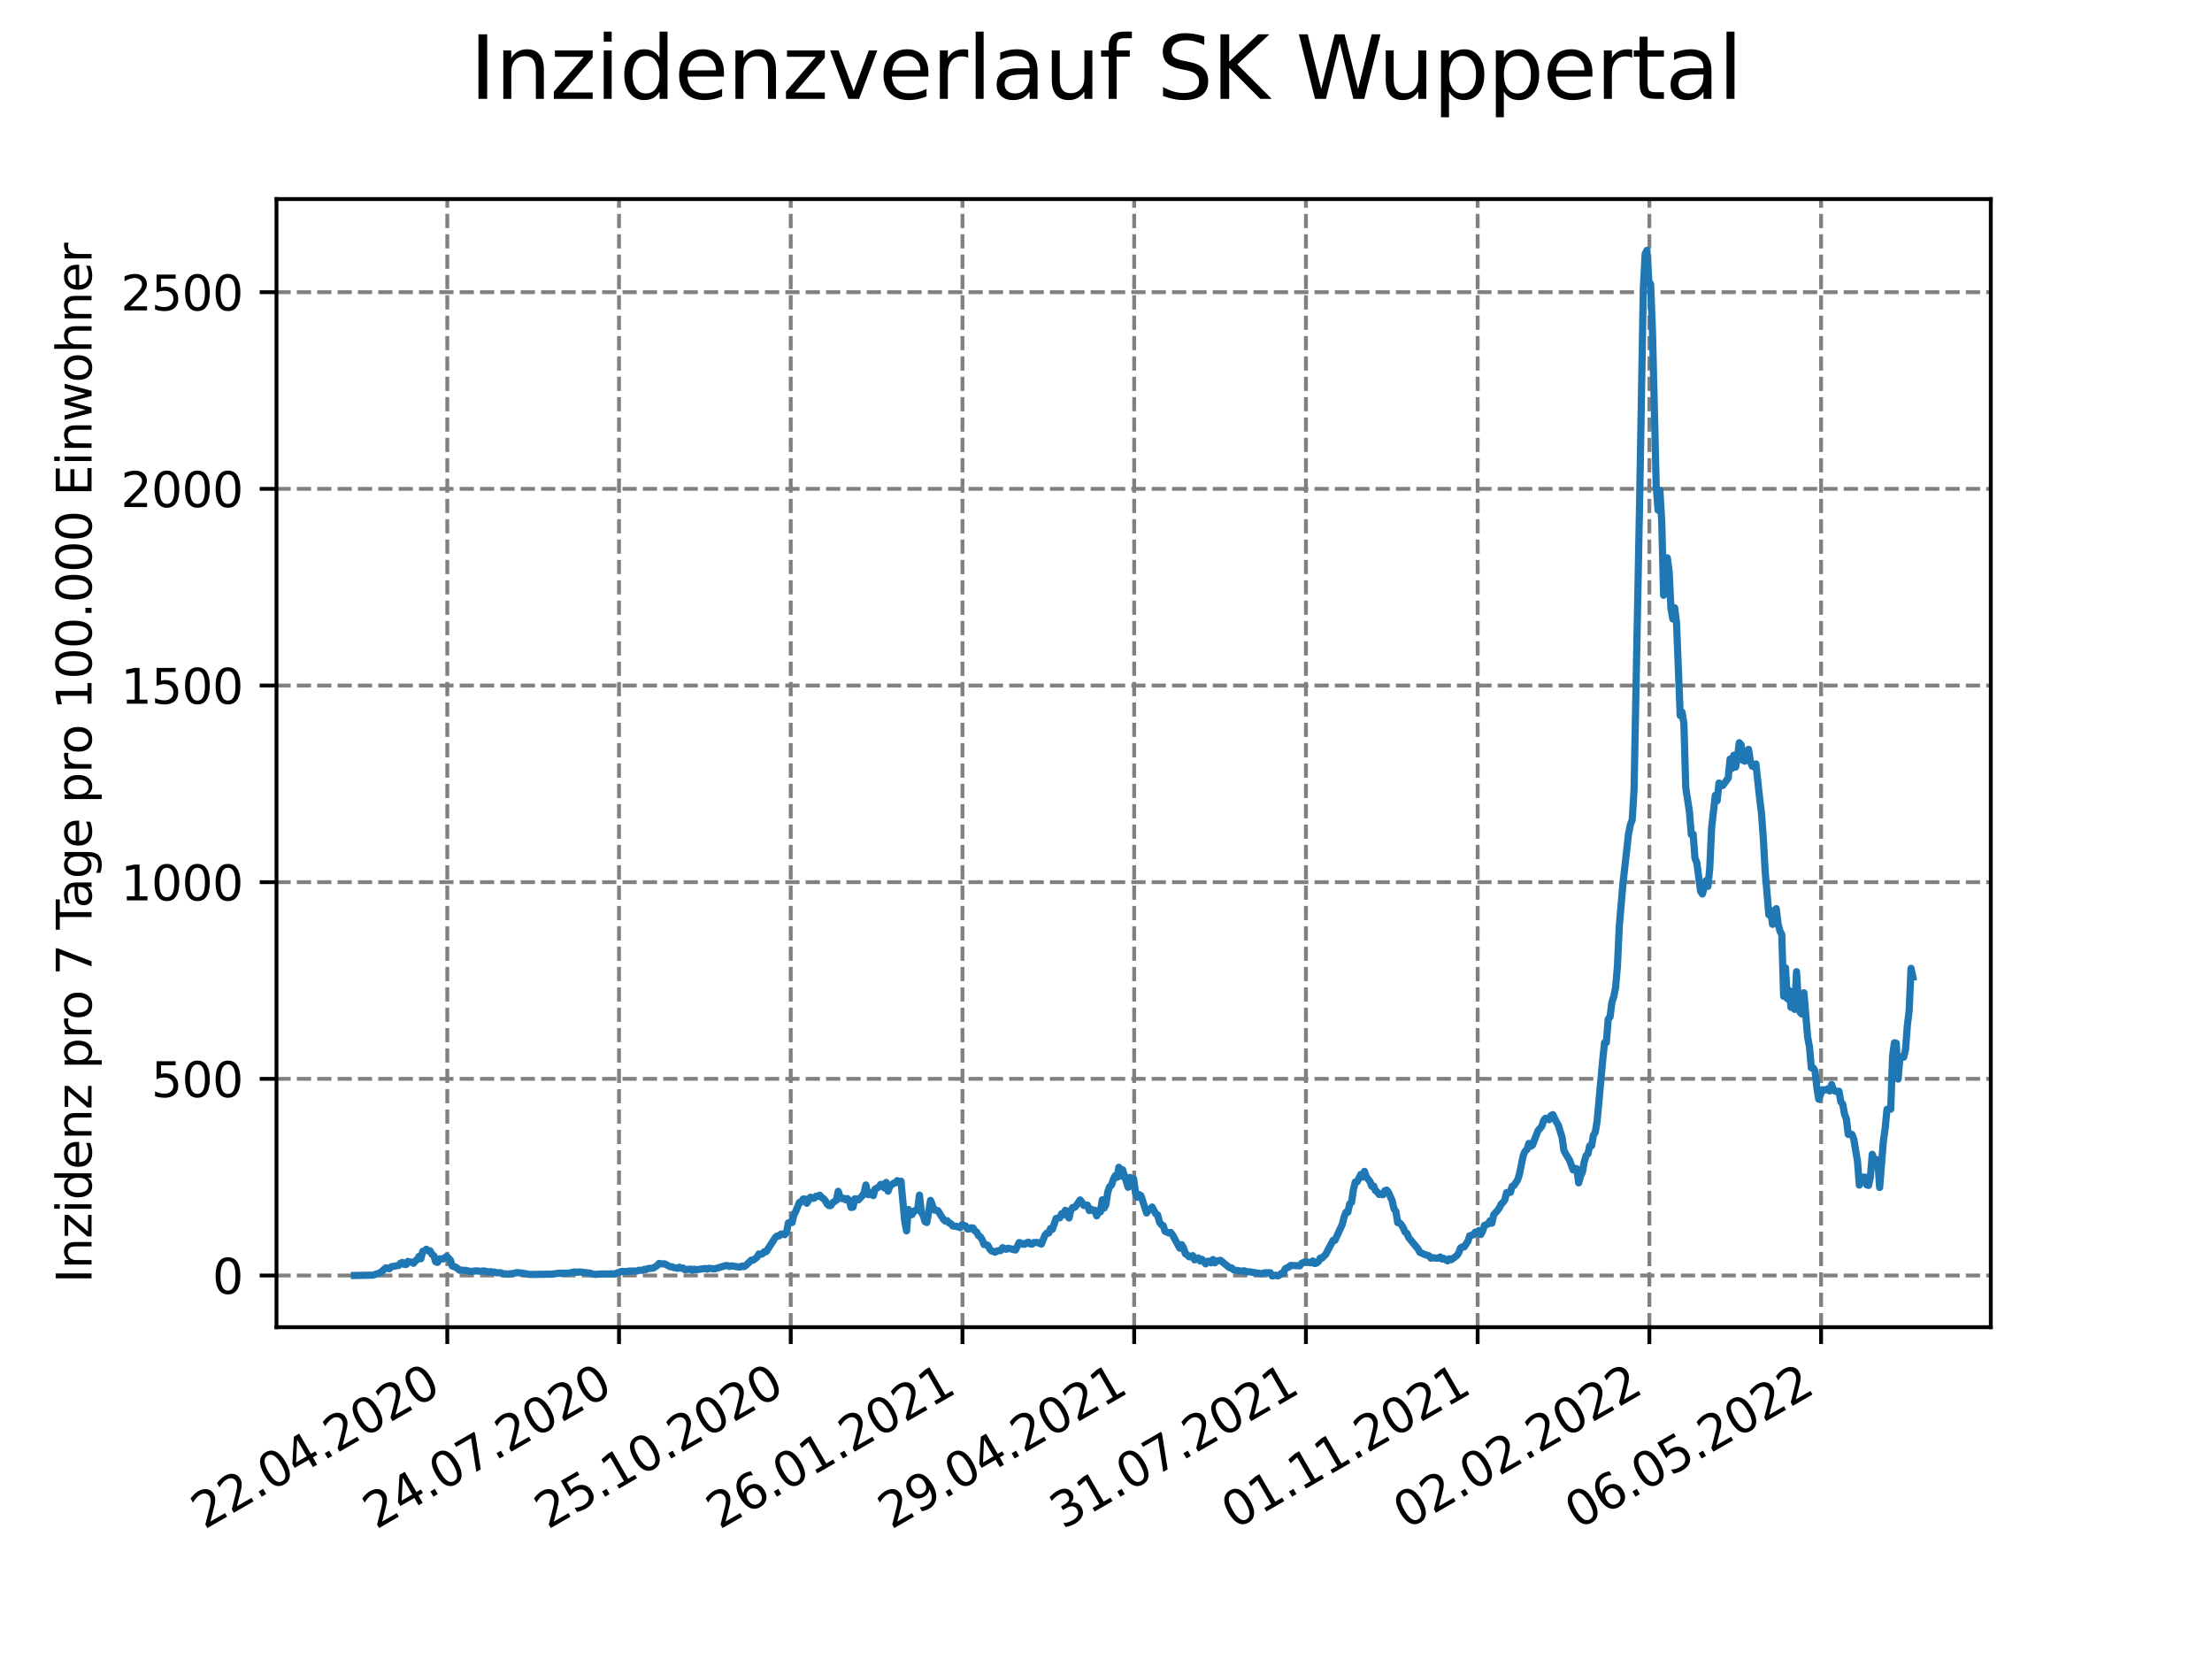 <?xml version="1.0" encoding="utf-8" standalone="no"?>
<!DOCTYPE svg PUBLIC "-//W3C//DTD SVG 1.1//EN"
  "http://www.w3.org/Graphics/SVG/1.1/DTD/svg11.dtd">
<svg xmlns:xlink="http://www.w3.org/1999/xlink" width="460.8pt" height="345.6pt" viewBox="0 0 460.8 345.6" xmlns="http://www.w3.org/2000/svg" version="1.1">
 <defs>
  <style type="text/css">*{stroke-linejoin: round; stroke-linecap: butt}</style>
 </defs>
 <g id="figure_1">
  <g id="patch_1">
   <path d="M 0 345.6 
L 460.8 345.6 
L 460.8 0 
L 0 0 
z
" style="fill: #ffffff"/>
  </g>
  <g id="axes_1">
   <g id="patch_2">
    <path d="M 57.6 276.48 
L 414.72 276.48 
L 414.72 41.472 
L 57.6 41.472 
z
" style="fill: #ffffff"/>
   </g>
   <g id="matplotlib.axis_1">
    <g id="xtick_1">
     <g id="line2d_1">
      <path d="M 93.178 276.48 
L 93.178 41.472 
" clip-path="url(#p0be3476ca7)" style="fill: none; stroke-dasharray: 2.96,1.28; stroke-dashoffset: 0; stroke: #808080; stroke-width: 0.8"/>
     </g>
     <g id="line2d_2">
      <defs>
       <path id="mdc6c392b5e" d="M 0 0 
L 0 3.5 
" style="stroke: #000000; stroke-width: 0.8"/>
      </defs>
      <g>
       <use xlink:href="#mdc6c392b5e" x="93.178" y="276.48" style="stroke: #000000; stroke-width: 0.8"/>
      </g>
     </g>
     <g id="text_1">
      <!-- 22.04.2020 -->
      <g transform="translate(42.553 318.689)rotate(-30)scale(0.1 -0.1)">
       <defs>
        <path id="DejaVuSans-32" d="M 1228 531 
L 3431 531 
L 3431 0 
L 469 0 
L 469 531 
Q 828 903 1448 1529 
Q 2069 2156 2228 2338 
Q 2531 2678 2651 2914 
Q 2772 3150 2772 3378 
Q 2772 3750 2511 3984 
Q 2250 4219 1831 4219 
Q 1534 4219 1204 4116 
Q 875 4013 500 3803 
L 500 4441 
Q 881 4594 1212 4672 
Q 1544 4750 1819 4750 
Q 2544 4750 2975 4387 
Q 3406 4025 3406 3419 
Q 3406 3131 3298 2873 
Q 3191 2616 2906 2266 
Q 2828 2175 2409 1742 
Q 1991 1309 1228 531 
z
" transform="scale(0.016)"/>
        <path id="DejaVuSans-2e" d="M 684 794 
L 1344 794 
L 1344 0 
L 684 0 
L 684 794 
z
" transform="scale(0.016)"/>
        <path id="DejaVuSans-30" d="M 2034 4250 
Q 1547 4250 1301 3770 
Q 1056 3291 1056 2328 
Q 1056 1369 1301 889 
Q 1547 409 2034 409 
Q 2525 409 2770 889 
Q 3016 1369 3016 2328 
Q 3016 3291 2770 3770 
Q 2525 4250 2034 4250 
z
M 2034 4750 
Q 2819 4750 3233 4129 
Q 3647 3509 3647 2328 
Q 3647 1150 3233 529 
Q 2819 -91 2034 -91 
Q 1250 -91 836 529 
Q 422 1150 422 2328 
Q 422 3509 836 4129 
Q 1250 4750 2034 4750 
z
" transform="scale(0.016)"/>
        <path id="DejaVuSans-34" d="M 2419 4116 
L 825 1625 
L 2419 1625 
L 2419 4116 
z
M 2253 4666 
L 3047 4666 
L 3047 1625 
L 3713 1625 
L 3713 1100 
L 3047 1100 
L 3047 0 
L 2419 0 
L 2419 1100 
L 313 1100 
L 313 1709 
L 2253 4666 
z
" transform="scale(0.016)"/>
       </defs>
       <use xlink:href="#DejaVuSans-32"/>
       <use xlink:href="#DejaVuSans-32" x="63.623"/>
       <use xlink:href="#DejaVuSans-2e" x="127.246"/>
       <use xlink:href="#DejaVuSans-30" x="159.033"/>
       <use xlink:href="#DejaVuSans-34" x="222.656"/>
       <use xlink:href="#DejaVuSans-2e" x="286.279"/>
       <use xlink:href="#DejaVuSans-32" x="318.066"/>
       <use xlink:href="#DejaVuSans-30" x="381.689"/>
       <use xlink:href="#DejaVuSans-32" x="445.312"/>
       <use xlink:href="#DejaVuSans-30" x="508.936"/>
      </g>
     </g>
    </g>
    <g id="xtick_2">
     <g id="line2d_3">
      <path d="M 128.952 276.48 
L 128.952 41.472 
" clip-path="url(#p0be3476ca7)" style="fill: none; stroke-dasharray: 2.96,1.28; stroke-dashoffset: 0; stroke: #808080; stroke-width: 0.8"/>
     </g>
     <g id="line2d_4">
      <g>
       <use xlink:href="#mdc6c392b5e" x="128.952" y="276.48" style="stroke: #000000; stroke-width: 0.8"/>
      </g>
     </g>
     <g id="text_2">
      <!-- 24.07.2020 -->
      <g transform="translate(78.326 318.689)rotate(-30)scale(0.1 -0.1)">
       <defs>
        <path id="DejaVuSans-37" d="M 525 4666 
L 3525 4666 
L 3525 4397 
L 1831 0 
L 1172 0 
L 2766 4134 
L 525 4134 
L 525 4666 
z
" transform="scale(0.016)"/>
       </defs>
       <use xlink:href="#DejaVuSans-32"/>
       <use xlink:href="#DejaVuSans-34" x="63.623"/>
       <use xlink:href="#DejaVuSans-2e" x="127.246"/>
       <use xlink:href="#DejaVuSans-30" x="159.033"/>
       <use xlink:href="#DejaVuSans-37" x="222.656"/>
       <use xlink:href="#DejaVuSans-2e" x="286.279"/>
       <use xlink:href="#DejaVuSans-32" x="318.066"/>
       <use xlink:href="#DejaVuSans-30" x="381.689"/>
       <use xlink:href="#DejaVuSans-32" x="445.312"/>
       <use xlink:href="#DejaVuSans-30" x="508.936"/>
      </g>
     </g>
    </g>
    <g id="xtick_3">
     <g id="line2d_5">
      <path d="M 164.725 276.48 
L 164.725 41.472 
" clip-path="url(#p0be3476ca7)" style="fill: none; stroke-dasharray: 2.96,1.28; stroke-dashoffset: 0; stroke: #808080; stroke-width: 0.8"/>
     </g>
     <g id="line2d_6">
      <g>
       <use xlink:href="#mdc6c392b5e" x="164.725" y="276.48" style="stroke: #000000; stroke-width: 0.8"/>
      </g>
     </g>
     <g id="text_3">
      <!-- 25.10.2020 -->
      <g transform="translate(114.1 318.689)rotate(-30)scale(0.1 -0.1)">
       <defs>
        <path id="DejaVuSans-35" d="M 691 4666 
L 3169 4666 
L 3169 4134 
L 1269 4134 
L 1269 2991 
Q 1406 3038 1543 3061 
Q 1681 3084 1819 3084 
Q 2600 3084 3056 2656 
Q 3513 2228 3513 1497 
Q 3513 744 3044 326 
Q 2575 -91 1722 -91 
Q 1428 -91 1123 -41 
Q 819 9 494 109 
L 494 744 
Q 775 591 1075 516 
Q 1375 441 1709 441 
Q 2250 441 2565 725 
Q 2881 1009 2881 1497 
Q 2881 1984 2565 2268 
Q 2250 2553 1709 2553 
Q 1456 2553 1204 2497 
Q 953 2441 691 2322 
L 691 4666 
z
" transform="scale(0.016)"/>
        <path id="DejaVuSans-31" d="M 794 531 
L 1825 531 
L 1825 4091 
L 703 3866 
L 703 4441 
L 1819 4666 
L 2450 4666 
L 2450 531 
L 3481 531 
L 3481 0 
L 794 0 
L 794 531 
z
" transform="scale(0.016)"/>
       </defs>
       <use xlink:href="#DejaVuSans-32"/>
       <use xlink:href="#DejaVuSans-35" x="63.623"/>
       <use xlink:href="#DejaVuSans-2e" x="127.246"/>
       <use xlink:href="#DejaVuSans-31" x="159.033"/>
       <use xlink:href="#DejaVuSans-30" x="222.656"/>
       <use xlink:href="#DejaVuSans-2e" x="286.279"/>
       <use xlink:href="#DejaVuSans-32" x="318.066"/>
       <use xlink:href="#DejaVuSans-30" x="381.689"/>
       <use xlink:href="#DejaVuSans-32" x="445.312"/>
       <use xlink:href="#DejaVuSans-30" x="508.936"/>
      </g>
     </g>
    </g>
    <g id="xtick_4">
     <g id="line2d_7">
      <path d="M 200.499 276.48 
L 200.499 41.472 
" clip-path="url(#p0be3476ca7)" style="fill: none; stroke-dasharray: 2.96,1.28; stroke-dashoffset: 0; stroke: #808080; stroke-width: 0.8"/>
     </g>
     <g id="line2d_8">
      <g>
       <use xlink:href="#mdc6c392b5e" x="200.499" y="276.48" style="stroke: #000000; stroke-width: 0.8"/>
      </g>
     </g>
     <g id="text_4">
      <!-- 26.01.2021 -->
      <g transform="translate(149.873 318.689)rotate(-30)scale(0.1 -0.1)">
       <defs>
        <path id="DejaVuSans-36" d="M 2113 2584 
Q 1688 2584 1439 2293 
Q 1191 2003 1191 1497 
Q 1191 994 1439 701 
Q 1688 409 2113 409 
Q 2538 409 2786 701 
Q 3034 994 3034 1497 
Q 3034 2003 2786 2293 
Q 2538 2584 2113 2584 
z
M 3366 4563 
L 3366 3988 
Q 3128 4100 2886 4159 
Q 2644 4219 2406 4219 
Q 1781 4219 1451 3797 
Q 1122 3375 1075 2522 
Q 1259 2794 1537 2939 
Q 1816 3084 2150 3084 
Q 2853 3084 3261 2657 
Q 3669 2231 3669 1497 
Q 3669 778 3244 343 
Q 2819 -91 2113 -91 
Q 1303 -91 875 529 
Q 447 1150 447 2328 
Q 447 3434 972 4092 
Q 1497 4750 2381 4750 
Q 2619 4750 2861 4703 
Q 3103 4656 3366 4563 
z
" transform="scale(0.016)"/>
       </defs>
       <use xlink:href="#DejaVuSans-32"/>
       <use xlink:href="#DejaVuSans-36" x="63.623"/>
       <use xlink:href="#DejaVuSans-2e" x="127.246"/>
       <use xlink:href="#DejaVuSans-30" x="159.033"/>
       <use xlink:href="#DejaVuSans-31" x="222.656"/>
       <use xlink:href="#DejaVuSans-2e" x="286.279"/>
       <use xlink:href="#DejaVuSans-32" x="318.066"/>
       <use xlink:href="#DejaVuSans-30" x="381.689"/>
       <use xlink:href="#DejaVuSans-32" x="445.312"/>
       <use xlink:href="#DejaVuSans-31" x="508.936"/>
      </g>
     </g>
    </g>
    <g id="xtick_5">
     <g id="line2d_9">
      <path d="M 236.272 276.48 
L 236.272 41.472 
" clip-path="url(#p0be3476ca7)" style="fill: none; stroke-dasharray: 2.96,1.28; stroke-dashoffset: 0; stroke: #808080; stroke-width: 0.8"/>
     </g>
     <g id="line2d_10">
      <g>
       <use xlink:href="#mdc6c392b5e" x="236.272" y="276.48" style="stroke: #000000; stroke-width: 0.8"/>
      </g>
     </g>
     <g id="text_5">
      <!-- 29.04.2021 -->
      <g transform="translate(185.647 318.689)rotate(-30)scale(0.1 -0.1)">
       <defs>
        <path id="DejaVuSans-39" d="M 703 97 
L 703 672 
Q 941 559 1184 500 
Q 1428 441 1663 441 
Q 2288 441 2617 861 
Q 2947 1281 2994 2138 
Q 2813 1869 2534 1725 
Q 2256 1581 1919 1581 
Q 1219 1581 811 2004 
Q 403 2428 403 3163 
Q 403 3881 828 4315 
Q 1253 4750 1959 4750 
Q 2769 4750 3195 4129 
Q 3622 3509 3622 2328 
Q 3622 1225 3098 567 
Q 2575 -91 1691 -91 
Q 1453 -91 1209 -44 
Q 966 3 703 97 
z
M 1959 2075 
Q 2384 2075 2632 2365 
Q 2881 2656 2881 3163 
Q 2881 3666 2632 3958 
Q 2384 4250 1959 4250 
Q 1534 4250 1286 3958 
Q 1038 3666 1038 3163 
Q 1038 2656 1286 2365 
Q 1534 2075 1959 2075 
z
" transform="scale(0.016)"/>
       </defs>
       <use xlink:href="#DejaVuSans-32"/>
       <use xlink:href="#DejaVuSans-39" x="63.623"/>
       <use xlink:href="#DejaVuSans-2e" x="127.246"/>
       <use xlink:href="#DejaVuSans-30" x="159.033"/>
       <use xlink:href="#DejaVuSans-34" x="222.656"/>
       <use xlink:href="#DejaVuSans-2e" x="286.279"/>
       <use xlink:href="#DejaVuSans-32" x="318.066"/>
       <use xlink:href="#DejaVuSans-30" x="381.689"/>
       <use xlink:href="#DejaVuSans-32" x="445.312"/>
       <use xlink:href="#DejaVuSans-31" x="508.936"/>
      </g>
     </g>
    </g>
    <g id="xtick_6">
     <g id="line2d_11">
      <path d="M 272.046 276.48 
L 272.046 41.472 
" clip-path="url(#p0be3476ca7)" style="fill: none; stroke-dasharray: 2.96,1.28; stroke-dashoffset: 0; stroke: #808080; stroke-width: 0.8"/>
     </g>
     <g id="line2d_12">
      <g>
       <use xlink:href="#mdc6c392b5e" x="272.046" y="276.48" style="stroke: #000000; stroke-width: 0.8"/>
      </g>
     </g>
     <g id="text_6">
      <!-- 31.07.2021 -->
      <g transform="translate(221.421 318.689)rotate(-30)scale(0.1 -0.1)">
       <defs>
        <path id="DejaVuSans-33" d="M 2597 2516 
Q 3050 2419 3304 2112 
Q 3559 1806 3559 1356 
Q 3559 666 3084 287 
Q 2609 -91 1734 -91 
Q 1441 -91 1130 -33 
Q 819 25 488 141 
L 488 750 
Q 750 597 1062 519 
Q 1375 441 1716 441 
Q 2309 441 2620 675 
Q 2931 909 2931 1356 
Q 2931 1769 2642 2001 
Q 2353 2234 1838 2234 
L 1294 2234 
L 1294 2753 
L 1863 2753 
Q 2328 2753 2575 2939 
Q 2822 3125 2822 3475 
Q 2822 3834 2567 4026 
Q 2313 4219 1838 4219 
Q 1578 4219 1281 4162 
Q 984 4106 628 3988 
L 628 4550 
Q 988 4650 1302 4700 
Q 1616 4750 1894 4750 
Q 2613 4750 3031 4423 
Q 3450 4097 3450 3541 
Q 3450 3153 3228 2886 
Q 3006 2619 2597 2516 
z
" transform="scale(0.016)"/>
       </defs>
       <use xlink:href="#DejaVuSans-33"/>
       <use xlink:href="#DejaVuSans-31" x="63.623"/>
       <use xlink:href="#DejaVuSans-2e" x="127.246"/>
       <use xlink:href="#DejaVuSans-30" x="159.033"/>
       <use xlink:href="#DejaVuSans-37" x="222.656"/>
       <use xlink:href="#DejaVuSans-2e" x="286.279"/>
       <use xlink:href="#DejaVuSans-32" x="318.066"/>
       <use xlink:href="#DejaVuSans-30" x="381.689"/>
       <use xlink:href="#DejaVuSans-32" x="445.312"/>
       <use xlink:href="#DejaVuSans-31" x="508.936"/>
      </g>
     </g>
    </g>
    <g id="xtick_7">
     <g id="line2d_13">
      <path d="M 307.819 276.48 
L 307.819 41.472 
" clip-path="url(#p0be3476ca7)" style="fill: none; stroke-dasharray: 2.96,1.28; stroke-dashoffset: 0; stroke: #808080; stroke-width: 0.8"/>
     </g>
     <g id="line2d_14">
      <g>
       <use xlink:href="#mdc6c392b5e" x="307.819" y="276.48" style="stroke: #000000; stroke-width: 0.8"/>
      </g>
     </g>
     <g id="text_7">
      <!-- 01.11.2021 -->
      <g transform="translate(257.194 318.689)rotate(-30)scale(0.1 -0.1)">
       <use xlink:href="#DejaVuSans-30"/>
       <use xlink:href="#DejaVuSans-31" x="63.623"/>
       <use xlink:href="#DejaVuSans-2e" x="127.246"/>
       <use xlink:href="#DejaVuSans-31" x="159.033"/>
       <use xlink:href="#DejaVuSans-31" x="222.656"/>
       <use xlink:href="#DejaVuSans-2e" x="286.279"/>
       <use xlink:href="#DejaVuSans-32" x="318.066"/>
       <use xlink:href="#DejaVuSans-30" x="381.689"/>
       <use xlink:href="#DejaVuSans-32" x="445.312"/>
       <use xlink:href="#DejaVuSans-31" x="508.936"/>
      </g>
     </g>
    </g>
    <g id="xtick_8">
     <g id="line2d_15">
      <path d="M 343.593 276.48 
L 343.593 41.472 
" clip-path="url(#p0be3476ca7)" style="fill: none; stroke-dasharray: 2.96,1.28; stroke-dashoffset: 0; stroke: #808080; stroke-width: 0.8"/>
     </g>
     <g id="line2d_16">
      <g>
       <use xlink:href="#mdc6c392b5e" x="343.593" y="276.48" style="stroke: #000000; stroke-width: 0.8"/>
      </g>
     </g>
     <g id="text_8">
      <!-- 02.02.2022 -->
      <g transform="translate(292.968 318.689)rotate(-30)scale(0.1 -0.1)">
       <use xlink:href="#DejaVuSans-30"/>
       <use xlink:href="#DejaVuSans-32" x="63.623"/>
       <use xlink:href="#DejaVuSans-2e" x="127.246"/>
       <use xlink:href="#DejaVuSans-30" x="159.033"/>
       <use xlink:href="#DejaVuSans-32" x="222.656"/>
       <use xlink:href="#DejaVuSans-2e" x="286.279"/>
       <use xlink:href="#DejaVuSans-32" x="318.066"/>
       <use xlink:href="#DejaVuSans-30" x="381.689"/>
       <use xlink:href="#DejaVuSans-32" x="445.312"/>
       <use xlink:href="#DejaVuSans-32" x="508.936"/>
      </g>
     </g>
    </g>
    <g id="xtick_9">
     <g id="line2d_17">
      <path d="M 379.366 276.48 
L 379.366 41.472 
" clip-path="url(#p0be3476ca7)" style="fill: none; stroke-dasharray: 2.96,1.28; stroke-dashoffset: 0; stroke: #808080; stroke-width: 0.8"/>
     </g>
     <g id="line2d_18">
      <g>
       <use xlink:href="#mdc6c392b5e" x="379.366" y="276.48" style="stroke: #000000; stroke-width: 0.8"/>
      </g>
     </g>
     <g id="text_9">
      <!-- 06.05.2022 -->
      <g transform="translate(328.741 318.689)rotate(-30)scale(0.1 -0.1)">
       <use xlink:href="#DejaVuSans-30"/>
       <use xlink:href="#DejaVuSans-36" x="63.623"/>
       <use xlink:href="#DejaVuSans-2e" x="127.246"/>
       <use xlink:href="#DejaVuSans-30" x="159.033"/>
       <use xlink:href="#DejaVuSans-35" x="222.656"/>
       <use xlink:href="#DejaVuSans-2e" x="286.279"/>
       <use xlink:href="#DejaVuSans-32" x="318.066"/>
       <use xlink:href="#DejaVuSans-30" x="381.689"/>
       <use xlink:href="#DejaVuSans-32" x="445.312"/>
       <use xlink:href="#DejaVuSans-32" x="508.936"/>
      </g>
     </g>
    </g>
   </g>
   <g id="matplotlib.axis_2">
    <g id="ytick_1">
     <g id="line2d_19">
      <path d="M 57.6 265.706 
L 414.72 265.706 
" clip-path="url(#p0be3476ca7)" style="fill: none; stroke-dasharray: 2.96,1.28; stroke-dashoffset: 0; stroke: #808080; stroke-width: 0.8"/>
     </g>
     <g id="line2d_20">
      <defs>
       <path id="md2c6647310" d="M 0 0 
L -3.5 0 
" style="stroke: #000000; stroke-width: 0.8"/>
      </defs>
      <g>
       <use xlink:href="#md2c6647310" x="57.6" y="265.706" style="stroke: #000000; stroke-width: 0.8"/>
      </g>
     </g>
     <g id="text_10">
      <!-- 0 -->
      <g transform="translate(44.237 269.505)scale(0.1 -0.1)">
       <use xlink:href="#DejaVuSans-30"/>
      </g>
     </g>
    </g>
    <g id="ytick_2">
     <g id="line2d_21">
      <path d="M 57.6 224.737 
L 414.72 224.737 
" clip-path="url(#p0be3476ca7)" style="fill: none; stroke-dasharray: 2.96,1.28; stroke-dashoffset: 0; stroke: #808080; stroke-width: 0.8"/>
     </g>
     <g id="line2d_22">
      <g>
       <use xlink:href="#md2c6647310" x="57.6" y="224.737" style="stroke: #000000; stroke-width: 0.8"/>
      </g>
     </g>
     <g id="text_11">
      <!-- 500 -->
      <g transform="translate(31.512 228.537)scale(0.1 -0.1)">
       <use xlink:href="#DejaVuSans-35"/>
       <use xlink:href="#DejaVuSans-30" x="63.623"/>
       <use xlink:href="#DejaVuSans-30" x="127.246"/>
      </g>
     </g>
    </g>
    <g id="ytick_3">
     <g id="line2d_23">
      <path d="M 57.6 183.769 
L 414.72 183.769 
" clip-path="url(#p0be3476ca7)" style="fill: none; stroke-dasharray: 2.96,1.28; stroke-dashoffset: 0; stroke: #808080; stroke-width: 0.8"/>
     </g>
     <g id="line2d_24">
      <g>
       <use xlink:href="#md2c6647310" x="57.6" y="183.769" style="stroke: #000000; stroke-width: 0.8"/>
      </g>
     </g>
     <g id="text_12">
      <!-- 1000 -->
      <g transform="translate(25.15 187.568)scale(0.1 -0.1)">
       <use xlink:href="#DejaVuSans-31"/>
       <use xlink:href="#DejaVuSans-30" x="63.623"/>
       <use xlink:href="#DejaVuSans-30" x="127.246"/>
       <use xlink:href="#DejaVuSans-30" x="190.869"/>
      </g>
     </g>
    </g>
    <g id="ytick_4">
     <g id="line2d_25">
      <path d="M 57.6 142.801 
L 414.72 142.801 
" clip-path="url(#p0be3476ca7)" style="fill: none; stroke-dasharray: 2.96,1.28; stroke-dashoffset: 0; stroke: #808080; stroke-width: 0.8"/>
     </g>
     <g id="line2d_26">
      <g>
       <use xlink:href="#md2c6647310" x="57.6" y="142.801" style="stroke: #000000; stroke-width: 0.8"/>
      </g>
     </g>
     <g id="text_13">
      <!-- 1500 -->
      <g transform="translate(25.15 146.6)scale(0.1 -0.1)">
       <use xlink:href="#DejaVuSans-31"/>
       <use xlink:href="#DejaVuSans-35" x="63.623"/>
       <use xlink:href="#DejaVuSans-30" x="127.246"/>
       <use xlink:href="#DejaVuSans-30" x="190.869"/>
      </g>
     </g>
    </g>
    <g id="ytick_5">
     <g id="line2d_27">
      <path d="M 57.6 101.833 
L 414.72 101.833 
" clip-path="url(#p0be3476ca7)" style="fill: none; stroke-dasharray: 2.96,1.28; stroke-dashoffset: 0; stroke: #808080; stroke-width: 0.8"/>
     </g>
     <g id="line2d_28">
      <g>
       <use xlink:href="#md2c6647310" x="57.6" y="101.833" style="stroke: #000000; stroke-width: 0.8"/>
      </g>
     </g>
     <g id="text_14">
      <!-- 2000 -->
      <g transform="translate(25.15 105.632)scale(0.1 -0.1)">
       <use xlink:href="#DejaVuSans-32"/>
       <use xlink:href="#DejaVuSans-30" x="63.623"/>
       <use xlink:href="#DejaVuSans-30" x="127.246"/>
       <use xlink:href="#DejaVuSans-30" x="190.869"/>
      </g>
     </g>
    </g>
    <g id="ytick_6">
     <g id="line2d_29">
      <path d="M 57.6 60.865 
L 414.72 60.865 
" clip-path="url(#p0be3476ca7)" style="fill: none; stroke-dasharray: 2.96,1.28; stroke-dashoffset: 0; stroke: #808080; stroke-width: 0.8"/>
     </g>
     <g id="line2d_30">
      <g>
       <use xlink:href="#md2c6647310" x="57.6" y="60.865" style="stroke: #000000; stroke-width: 0.8"/>
      </g>
     </g>
     <g id="text_15">
      <!-- 2500 -->
      <g transform="translate(25.15 64.664)scale(0.1 -0.1)">
       <use xlink:href="#DejaVuSans-32"/>
       <use xlink:href="#DejaVuSans-35" x="63.623"/>
       <use xlink:href="#DejaVuSans-30" x="127.246"/>
       <use xlink:href="#DejaVuSans-30" x="190.869"/>
      </g>
     </g>
    </g>
    <g id="text_16">
     <!-- Inzidenz pro 7 Tage pro 100.000 Einwohner -->
     <g transform="translate(19.07 267.301)rotate(-90)scale(0.1 -0.1)">
      <defs>
       <path id="DejaVuSans-49" d="M 628 4666 
L 1259 4666 
L 1259 0 
L 628 0 
L 628 4666 
z
" transform="scale(0.016)"/>
       <path id="DejaVuSans-6e" d="M 3513 2113 
L 3513 0 
L 2938 0 
L 2938 2094 
Q 2938 2591 2744 2837 
Q 2550 3084 2163 3084 
Q 1697 3084 1428 2787 
Q 1159 2491 1159 1978 
L 1159 0 
L 581 0 
L 581 3500 
L 1159 3500 
L 1159 2956 
Q 1366 3272 1645 3428 
Q 1925 3584 2291 3584 
Q 2894 3584 3203 3211 
Q 3513 2838 3513 2113 
z
" transform="scale(0.016)"/>
       <path id="DejaVuSans-7a" d="M 353 3500 
L 3084 3500 
L 3084 2975 
L 922 459 
L 3084 459 
L 3084 0 
L 275 0 
L 275 525 
L 2438 3041 
L 353 3041 
L 353 3500 
z
" transform="scale(0.016)"/>
       <path id="DejaVuSans-69" d="M 603 3500 
L 1178 3500 
L 1178 0 
L 603 0 
L 603 3500 
z
M 603 4863 
L 1178 4863 
L 1178 4134 
L 603 4134 
L 603 4863 
z
" transform="scale(0.016)"/>
       <path id="DejaVuSans-64" d="M 2906 2969 
L 2906 4863 
L 3481 4863 
L 3481 0 
L 2906 0 
L 2906 525 
Q 2725 213 2448 61 
Q 2172 -91 1784 -91 
Q 1150 -91 751 415 
Q 353 922 353 1747 
Q 353 2572 751 3078 
Q 1150 3584 1784 3584 
Q 2172 3584 2448 3432 
Q 2725 3281 2906 2969 
z
M 947 1747 
Q 947 1113 1208 752 
Q 1469 391 1925 391 
Q 2381 391 2643 752 
Q 2906 1113 2906 1747 
Q 2906 2381 2643 2742 
Q 2381 3103 1925 3103 
Q 1469 3103 1208 2742 
Q 947 2381 947 1747 
z
" transform="scale(0.016)"/>
       <path id="DejaVuSans-65" d="M 3597 1894 
L 3597 1613 
L 953 1613 
Q 991 1019 1311 708 
Q 1631 397 2203 397 
Q 2534 397 2845 478 
Q 3156 559 3463 722 
L 3463 178 
Q 3153 47 2828 -22 
Q 2503 -91 2169 -91 
Q 1331 -91 842 396 
Q 353 884 353 1716 
Q 353 2575 817 3079 
Q 1281 3584 2069 3584 
Q 2775 3584 3186 3129 
Q 3597 2675 3597 1894 
z
M 3022 2063 
Q 3016 2534 2758 2815 
Q 2500 3097 2075 3097 
Q 1594 3097 1305 2825 
Q 1016 2553 972 2059 
L 3022 2063 
z
" transform="scale(0.016)"/>
       <path id="DejaVuSans-20" transform="scale(0.016)"/>
       <path id="DejaVuSans-70" d="M 1159 525 
L 1159 -1331 
L 581 -1331 
L 581 3500 
L 1159 3500 
L 1159 2969 
Q 1341 3281 1617 3432 
Q 1894 3584 2278 3584 
Q 2916 3584 3314 3078 
Q 3713 2572 3713 1747 
Q 3713 922 3314 415 
Q 2916 -91 2278 -91 
Q 1894 -91 1617 61 
Q 1341 213 1159 525 
z
M 3116 1747 
Q 3116 2381 2855 2742 
Q 2594 3103 2138 3103 
Q 1681 3103 1420 2742 
Q 1159 2381 1159 1747 
Q 1159 1113 1420 752 
Q 1681 391 2138 391 
Q 2594 391 2855 752 
Q 3116 1113 3116 1747 
z
" transform="scale(0.016)"/>
       <path id="DejaVuSans-72" d="M 2631 2963 
Q 2534 3019 2420 3045 
Q 2306 3072 2169 3072 
Q 1681 3072 1420 2755 
Q 1159 2438 1159 1844 
L 1159 0 
L 581 0 
L 581 3500 
L 1159 3500 
L 1159 2956 
Q 1341 3275 1631 3429 
Q 1922 3584 2338 3584 
Q 2397 3584 2469 3576 
Q 2541 3569 2628 3553 
L 2631 2963 
z
" transform="scale(0.016)"/>
       <path id="DejaVuSans-6f" d="M 1959 3097 
Q 1497 3097 1228 2736 
Q 959 2375 959 1747 
Q 959 1119 1226 758 
Q 1494 397 1959 397 
Q 2419 397 2687 759 
Q 2956 1122 2956 1747 
Q 2956 2369 2687 2733 
Q 2419 3097 1959 3097 
z
M 1959 3584 
Q 2709 3584 3137 3096 
Q 3566 2609 3566 1747 
Q 3566 888 3137 398 
Q 2709 -91 1959 -91 
Q 1206 -91 779 398 
Q 353 888 353 1747 
Q 353 2609 779 3096 
Q 1206 3584 1959 3584 
z
" transform="scale(0.016)"/>
       <path id="DejaVuSans-54" d="M -19 4666 
L 3928 4666 
L 3928 4134 
L 2272 4134 
L 2272 0 
L 1638 0 
L 1638 4134 
L -19 4134 
L -19 4666 
z
" transform="scale(0.016)"/>
       <path id="DejaVuSans-61" d="M 2194 1759 
Q 1497 1759 1228 1600 
Q 959 1441 959 1056 
Q 959 750 1161 570 
Q 1363 391 1709 391 
Q 2188 391 2477 730 
Q 2766 1069 2766 1631 
L 2766 1759 
L 2194 1759 
z
M 3341 1997 
L 3341 0 
L 2766 0 
L 2766 531 
Q 2569 213 2275 61 
Q 1981 -91 1556 -91 
Q 1019 -91 701 211 
Q 384 513 384 1019 
Q 384 1609 779 1909 
Q 1175 2209 1959 2209 
L 2766 2209 
L 2766 2266 
Q 2766 2663 2505 2880 
Q 2244 3097 1772 3097 
Q 1472 3097 1187 3025 
Q 903 2953 641 2809 
L 641 3341 
Q 956 3463 1253 3523 
Q 1550 3584 1831 3584 
Q 2591 3584 2966 3190 
Q 3341 2797 3341 1997 
z
" transform="scale(0.016)"/>
       <path id="DejaVuSans-67" d="M 2906 1791 
Q 2906 2416 2648 2759 
Q 2391 3103 1925 3103 
Q 1463 3103 1205 2759 
Q 947 2416 947 1791 
Q 947 1169 1205 825 
Q 1463 481 1925 481 
Q 2391 481 2648 825 
Q 2906 1169 2906 1791 
z
M 3481 434 
Q 3481 -459 3084 -895 
Q 2688 -1331 1869 -1331 
Q 1566 -1331 1297 -1286 
Q 1028 -1241 775 -1147 
L 775 -588 
Q 1028 -725 1275 -790 
Q 1522 -856 1778 -856 
Q 2344 -856 2625 -561 
Q 2906 -266 2906 331 
L 2906 616 
Q 2728 306 2450 153 
Q 2172 0 1784 0 
Q 1141 0 747 490 
Q 353 981 353 1791 
Q 353 2603 747 3093 
Q 1141 3584 1784 3584 
Q 2172 3584 2450 3431 
Q 2728 3278 2906 2969 
L 2906 3500 
L 3481 3500 
L 3481 434 
z
" transform="scale(0.016)"/>
       <path id="DejaVuSans-45" d="M 628 4666 
L 3578 4666 
L 3578 4134 
L 1259 4134 
L 1259 2753 
L 3481 2753 
L 3481 2222 
L 1259 2222 
L 1259 531 
L 3634 531 
L 3634 0 
L 628 0 
L 628 4666 
z
" transform="scale(0.016)"/>
       <path id="DejaVuSans-77" d="M 269 3500 
L 844 3500 
L 1563 769 
L 2278 3500 
L 2956 3500 
L 3675 769 
L 4391 3500 
L 4966 3500 
L 4050 0 
L 3372 0 
L 2619 2869 
L 1863 0 
L 1184 0 
L 269 3500 
z
" transform="scale(0.016)"/>
       <path id="DejaVuSans-68" d="M 3513 2113 
L 3513 0 
L 2938 0 
L 2938 2094 
Q 2938 2591 2744 2837 
Q 2550 3084 2163 3084 
Q 1697 3084 1428 2787 
Q 1159 2491 1159 1978 
L 1159 0 
L 581 0 
L 581 4863 
L 1159 4863 
L 1159 2956 
Q 1366 3272 1645 3428 
Q 1925 3584 2291 3584 
Q 2894 3584 3203 3211 
Q 3513 2838 3513 2113 
z
" transform="scale(0.016)"/>
      </defs>
      <use xlink:href="#DejaVuSans-49"/>
      <use xlink:href="#DejaVuSans-6e" x="29.492"/>
      <use xlink:href="#DejaVuSans-7a" x="92.871"/>
      <use xlink:href="#DejaVuSans-69" x="145.361"/>
      <use xlink:href="#DejaVuSans-64" x="173.145"/>
      <use xlink:href="#DejaVuSans-65" x="236.621"/>
      <use xlink:href="#DejaVuSans-6e" x="298.145"/>
      <use xlink:href="#DejaVuSans-7a" x="361.523"/>
      <use xlink:href="#DejaVuSans-20" x="414.014"/>
      <use xlink:href="#DejaVuSans-70" x="445.801"/>
      <use xlink:href="#DejaVuSans-72" x="509.277"/>
      <use xlink:href="#DejaVuSans-6f" x="548.141"/>
      <use xlink:href="#DejaVuSans-20" x="609.322"/>
      <use xlink:href="#DejaVuSans-37" x="641.109"/>
      <use xlink:href="#DejaVuSans-20" x="704.732"/>
      <use xlink:href="#DejaVuSans-54" x="736.52"/>
      <use xlink:href="#DejaVuSans-61" x="781.104"/>
      <use xlink:href="#DejaVuSans-67" x="842.383"/>
      <use xlink:href="#DejaVuSans-65" x="905.859"/>
      <use xlink:href="#DejaVuSans-20" x="967.383"/>
      <use xlink:href="#DejaVuSans-70" x="999.17"/>
      <use xlink:href="#DejaVuSans-72" x="1062.646"/>
      <use xlink:href="#DejaVuSans-6f" x="1101.51"/>
      <use xlink:href="#DejaVuSans-20" x="1162.691"/>
      <use xlink:href="#DejaVuSans-31" x="1194.479"/>
      <use xlink:href="#DejaVuSans-30" x="1258.102"/>
      <use xlink:href="#DejaVuSans-30" x="1321.725"/>
      <use xlink:href="#DejaVuSans-2e" x="1385.348"/>
      <use xlink:href="#DejaVuSans-30" x="1417.135"/>
      <use xlink:href="#DejaVuSans-30" x="1480.758"/>
      <use xlink:href="#DejaVuSans-30" x="1544.381"/>
      <use xlink:href="#DejaVuSans-20" x="1608.004"/>
      <use xlink:href="#DejaVuSans-45" x="1639.791"/>
      <use xlink:href="#DejaVuSans-69" x="1702.975"/>
      <use xlink:href="#DejaVuSans-6e" x="1730.758"/>
      <use xlink:href="#DejaVuSans-77" x="1794.137"/>
      <use xlink:href="#DejaVuSans-6f" x="1875.924"/>
      <use xlink:href="#DejaVuSans-68" x="1937.105"/>
      <use xlink:href="#DejaVuSans-6e" x="2000.484"/>
      <use xlink:href="#DejaVuSans-65" x="2063.863"/>
      <use xlink:href="#DejaVuSans-72" x="2125.387"/>
     </g>
    </g>
   </g>
   <g id="line2d_31">
    <path d="M 73.833 265.706 
L 77.679 265.636 
L 79.218 265.152 
L 80.372 264.113 
L 81.141 264.298 
L 81.526 263.883 
L 83.065 263.606 
L 83.449 263.144 
L 83.834 262.983 
L 84.219 263.398 
L 84.603 263.421 
L 84.988 262.775 
L 85.373 262.937 
L 85.757 262.914 
L 86.142 263.167 
L 86.527 262.66 
L 86.911 262.406 
L 87.296 261.737 
L 87.681 262.221 
L 88.065 260.675 
L 88.45 260.56 
L 88.835 260.237 
L 89.219 260.583 
L 89.604 260.583 
L 89.989 261.321 
L 90.373 261.575 
L 90.758 262.844 
L 91.143 262.983 
L 91.527 262.244 
L 92.296 262.267 
L 93.066 261.714 
L 93.835 262.521 
L 94.22 263.744 
L 94.989 263.998 
L 95.758 264.621 
L 96.143 264.575 
L 96.528 264.667 
L 96.912 264.621 
L 98.066 264.875 
L 99.22 264.736 
L 99.99 264.829 
L 100.759 264.759 
L 101.913 264.99 
L 102.298 264.898 
L 102.682 265.036 
L 103.067 264.99 
L 103.452 265.152 
L 104.221 265.129 
L 104.99 265.382 
L 105.375 265.359 
L 105.76 265.452 
L 106.144 265.336 
L 106.529 265.359 
L 107.683 265.106 
L 108.837 265.221 
L 110.376 265.498 
L 114.992 265.429 
L 115.761 265.313 
L 116.53 265.244 
L 118.453 265.221 
L 119.607 264.967 
L 120.377 265.036 
L 120.761 264.967 
L 123.069 265.244 
L 123.454 265.429 
L 124.223 265.475 
L 124.993 265.406 
L 126.531 265.382 
L 128.07 265.382 
L 129.224 264.944 
L 129.609 264.852 
L 130.378 264.898 
L 131.147 264.783 
L 132.686 264.783 
L 133.071 264.621 
L 133.84 264.621 
L 134.225 264.436 
L 134.609 264.46 
L 134.994 264.252 
L 135.763 264.206 
L 136.148 264.136 
L 136.917 263.606 
L 137.302 263.19 
L 137.687 263.283 
L 138.456 263.283 
L 139.61 263.883 
L 139.995 263.883 
L 140.379 264.067 
L 141.149 264.206 
L 141.533 263.975 
L 141.918 264.183 
L 142.303 264.16 
L 142.687 264.506 
L 143.457 264.413 
L 143.841 264.367 
L 144.226 264.621 
L 144.61 264.39 
L 144.995 264.506 
L 146.918 264.252 
L 147.303 264.39 
L 147.688 264.206 
L 148.842 264.344 
L 149.611 264.113 
L 150.38 263.883 
L 151.15 263.652 
L 151.534 263.652 
L 151.919 263.837 
L 152.304 263.698 
L 153.842 263.929 
L 154.227 263.929 
L 154.612 263.721 
L 154.996 263.86 
L 155.381 263.606 
L 156.535 262.498 
L 156.92 262.498 
L 157.689 261.921 
L 158.074 261.229 
L 158.458 261.298 
L 158.843 261.183 
L 159.228 260.745 
L 159.612 260.745 
L 161.536 257.768 
L 161.92 257.468 
L 162.305 257.468 
L 162.69 257.076 
L 163.074 257.076 
L 163.459 257.214 
L 163.844 256.753 
L 164.228 254.745 
L 164.998 254.676 
L 165.382 253.084 
L 165.767 252.346 
L 166.536 250.477 
L 166.921 250.384 
L 167.306 249.784 
L 167.69 249.784 
L 168.075 250.661 
L 168.844 249.392 
L 169.229 249.646 
L 169.614 249.577 
L 169.998 249.207 
L 170.383 249.207 
L 170.767 248.977 
L 171.152 249.461 
L 171.537 249.669 
L 171.921 250.107 
L 172.306 250.823 
L 172.691 251.146 
L 173.075 251.146 
L 173.46 250.546 
L 174.229 250.038 
L 174.614 248.169 
L 174.999 249.3 
L 175.383 249.692 
L 175.768 249.623 
L 176.153 249.946 
L 176.537 249.692 
L 176.922 250.107 
L 177.307 251.538 
L 177.691 251.469 
L 178.076 249.738 
L 178.461 249.761 
L 178.845 249.946 
L 179.615 249.115 
L 179.999 248.538 
L 180.384 246.854 
L 180.769 248.838 
L 181.153 248.861 
L 181.538 248.4 
L 181.923 249.069 
L 182.307 247.685 
L 183.077 247.269 
L 183.461 246.739 
L 183.846 246.715 
L 184.231 247.477 
L 184.615 246.323 
L 185 248.146 
L 185.385 247.108 
L 186.154 246.485 
L 186.539 246.416 
L 186.923 245.954 
L 187.308 246.254 
L 187.693 246.069 
L 188.462 254.353 
L 188.847 256.407 
L 189.231 251.953 
L 189.616 253.084 
L 190.001 253.015 
L 190.385 252.276 
L 190.77 252.115 
L 191.155 252.115 
L 191.539 248.954 
L 191.924 252.507 
L 192.309 253.153 
L 192.693 254.491 
L 193.078 254.676 
L 193.847 250.061 
L 194.617 252.069 
L 195.386 252.207 
L 196.54 254.03 
L 196.924 254.376 
L 197.309 254.284 
L 197.694 254.768 
L 198.078 254.907 
L 198.463 255.391 
L 199.232 255.461 
L 200.002 255.737 
L 200.386 255.161 
L 201.156 255.391 
L 201.54 256.014 
L 201.925 256.037 
L 202.31 255.784 
L 202.694 255.807 
L 203.079 256.43 
L 203.464 256.684 
L 203.848 257.422 
L 204.233 257.653 
L 204.618 258.276 
L 205.002 259.268 
L 205.387 259.268 
L 205.772 259.429 
L 206.156 260.145 
L 206.541 260.583 
L 207.31 260.86 
L 207.695 260.583 
L 208.464 260.514 
L 208.849 259.914 
L 209.618 260.26 
L 210.003 260.029 
L 211.542 260.398 
L 212.311 258.852 
L 212.696 258.945 
L 213.08 259.199 
L 213.465 259.199 
L 213.85 258.899 
L 214.234 258.76 
L 214.619 259.152 
L 215.004 259.176 
L 215.388 258.829 
L 216.158 258.829 
L 216.927 259.176 
L 217.696 257.307 
L 218.081 256.868 
L 218.466 256.868 
L 218.85 255.899 
L 219.235 256.084 
L 220.004 253.822 
L 220.774 253.684 
L 221.158 252.83 
L 221.543 253.084 
L 221.928 252.138 
L 222.697 253.73 
L 223.081 252.092 
L 223.466 251.538 
L 223.851 251.515 
L 224.235 251.1 
L 225.005 249.969 
L 225.389 250.43 
L 225.774 251.123 
L 226.543 251.053 
L 226.928 252.184 
L 227.313 251.884 
L 227.697 252.207 
L 228.082 252.115 
L 228.467 253.292 
L 228.851 252.184 
L 229.236 252.461 
L 229.621 249.946 
L 230.005 251.676 
L 230.39 250.938 
L 230.775 248.261 
L 231.159 247.2 
L 231.544 246.877 
L 231.929 245.677 
L 232.313 244.939 
L 232.698 245.262 
L 233.083 243.162 
L 233.467 245.008 
L 233.852 243.67 
L 235.006 247.338 
L 235.391 245.285 
L 235.775 247.108 
L 236.16 245.562 
L 236.545 248.492 
L 236.929 249.415 
L 237.314 248.838 
L 237.699 249.115 
L 238.853 252.692 
L 239.237 252.161 
L 239.622 251.884 
L 240.007 251.446 
L 240.776 252.876 
L 241.161 253.084 
L 241.545 254.607 
L 241.93 255.114 
L 242.315 255.322 
L 242.699 256.499 
L 243.469 256.845 
L 243.853 256.73 
L 244.238 257.214 
L 245.777 260.029 
L 246.161 259.291 
L 246.546 259.937 
L 246.931 261.183 
L 247.315 261.391 
L 247.7 261.806 
L 248.085 261.829 
L 248.469 261.575 
L 248.854 262.452 
L 249.623 262.037 
L 250.008 262.683 
L 250.392 262.337 
L 251.162 263.283 
L 251.546 262.752 
L 251.931 262.729 
L 252.316 263.075 
L 252.7 262.383 
L 253.085 263.075 
L 253.47 262.706 
L 254.239 262.544 
L 256.162 264.113 
L 256.547 264.113 
L 256.932 264.506 
L 257.316 264.644 
L 257.701 264.644 
L 258.47 264.806 
L 259.24 264.736 
L 259.624 264.99 
L 260.009 264.898 
L 262.702 265.336 
L 263.471 265.152 
L 264.625 265.129 
L 265.01 265.798 
L 265.779 265.636 
L 266.164 265.798 
L 266.548 265.613 
L 266.933 265.267 
L 267.318 265.267 
L 267.702 264.344 
L 268.087 264.09 
L 268.472 263.975 
L 268.856 263.606 
L 270.78 263.698 
L 271.164 263.167 
L 271.934 262.844 
L 273.088 263.075 
L 273.472 262.683 
L 273.857 263.214 
L 274.242 263.121 
L 274.626 262.844 
L 275.011 262.083 
L 275.396 262.083 
L 276.165 261.321 
L 277.703 258.391 
L 278.088 258.391 
L 279.627 255.045 
L 280.011 253.499 
L 280.396 252.53 
L 280.781 252.53 
L 281.165 250.8 
L 281.55 250.477 
L 281.935 247.869 
L 282.319 246.231 
L 282.704 246.208 
L 283.473 244.662 
L 283.858 245.193 
L 284.243 244.016 
L 284.627 245.17 
L 285.397 246.139 
L 285.781 247.154 
L 286.166 247.062 
L 286.551 248.054 
L 286.935 248.331 
L 287.32 248.838 
L 287.705 248.723 
L 288.089 248.884 
L 288.474 248.054 
L 288.859 247.915 
L 289.243 248.377 
L 290.013 250.13 
L 290.397 251.838 
L 290.782 252.346 
L 291.167 254.699 
L 291.551 254.722 
L 291.936 255.138 
L 292.321 255.784 
L 292.705 256.66 
L 293.09 256.937 
L 293.475 257.837 
L 295.013 259.706 
L 295.398 260.168 
L 295.783 260.883 
L 296.937 261.391 
L 297.706 261.621 
L 298.091 262.106 
L 298.475 261.991 
L 299.245 262.106 
L 299.629 262.083 
L 300.014 261.852 
L 300.399 262.291 
L 300.783 262.152 
L 301.553 262.66 
L 301.937 262.221 
L 302.322 262.429 
L 303.476 261.575 
L 303.86 261.021 
L 304.245 259.983 
L 304.63 259.752 
L 305.014 259.752 
L 305.784 258.576 
L 306.168 257.422 
L 306.938 257.237 
L 307.322 256.684 
L 307.707 256.684 
L 308.092 256.337 
L 308.476 257.168 
L 308.861 256.43 
L 309.246 255.253 
L 310.015 254.976 
L 310.4 254.307 
L 310.784 254.815 
L 311.169 253.038 
L 311.938 252.184 
L 312.323 251.676 
L 312.708 250.846 
L 313.092 250.5 
L 313.477 249.969 
L 313.862 248.423 
L 314.631 248.4 
L 315.016 247.131 
L 315.4 246.946 
L 316.17 245.769 
L 316.554 244.5 
L 317.324 240.67 
L 317.708 239.816 
L 318.093 239.47 
L 318.478 238.201 
L 318.862 238.801 
L 319.247 238.547 
L 320.401 235.525 
L 321.17 234.671 
L 321.555 233.425 
L 321.94 232.963 
L 322.324 232.963 
L 322.709 233.263 
L 323.094 232.386 
L 323.478 232.202 
L 324.248 233.771 
L 324.632 234.394 
L 325.402 236.932 
L 325.786 239.609 
L 326.171 240.393 
L 326.94 241.639 
L 327.71 243.716 
L 328.094 243.393 
L 328.479 243.485 
L 328.863 246.416 
L 329.248 245.008 
L 329.633 244.223 
L 330.017 242.055 
L 330.402 240.739 
L 330.787 240.37 
L 331.171 238.686 
L 331.556 238.686 
L 331.941 236.471 
L 332.325 235.871 
L 332.71 233.517 
L 333.864 220.942 
L 334.249 217.227 
L 334.633 217.181 
L 335.018 212.289 
L 335.403 211.85 
L 335.787 208.805 
L 336.172 207.651 
L 336.557 205.736 
L 336.941 201.282 
L 337.326 192.93 
L 338.095 184.046 
L 339.249 173.755 
L 339.634 171.817 
L 340.019 170.778 
L 340.403 164.502 
L 341.557 104.763 
L 342.327 60.346 
L 342.711 52.893 
L 343.096 52.154 
L 343.481 58.615 
L 343.865 59.238 
L 344.25 69.391 
L 345.019 101.21 
L 345.404 106.263 
L 345.789 102.156 
L 346.173 108.732 
L 346.558 124.007 
L 347.327 116.208 
L 347.712 119.092 
L 348.097 126.776 
L 348.481 128.945 
L 348.866 126.614 
L 349.251 129.73 
L 350.02 149.066 
L 350.405 148.35 
L 350.789 150.796 
L 351.174 164.064 
L 351.943 169.14 
L 352.328 173.847 
L 352.713 173.778 
L 353.097 178.808 
L 353.482 179.708 
L 354.251 185.638 
L 354.636 186.238 
L 355.405 183.446 
L 355.79 184.646 
L 356.174 180.885 
L 356.559 172.486 
L 357.328 165.679 
L 357.713 166.81 
L 358.098 163.118 
L 358.482 163.487 
L 358.867 163.649 
L 360.021 162.079 
L 360.406 158.134 
L 360.79 160.072 
L 361.175 157.326 
L 361.56 159.795 
L 361.944 157.742 
L 362.329 154.719 
L 362.714 155.157 
L 363.098 158.388 
L 363.483 158.572 
L 363.868 157.903 
L 364.252 156.103 
L 364.637 158.572 
L 365.022 159.611 
L 365.406 159.726 
L 365.791 159.149 
L 366.56 166.256 
L 366.945 169.371 
L 367.33 174.609 
L 367.714 181.485 
L 368.484 190.576 
L 368.868 189.653 
L 369.253 192.56 
L 369.638 190.207 
L 370.022 189.284 
L 370.407 192.445 
L 370.792 193.922 
L 371.176 194.683 
L 371.561 207.536 
L 371.946 201.606 
L 372.33 208.043 
L 372.715 206.336 
L 373.1 209.843 
L 373.484 209.843 
L 373.869 210.281 
L 374.254 202.413 
L 374.638 208.874 
L 375.023 210.927 
L 375.408 211.274 
L 375.792 206.82 
L 376.562 216.05 
L 376.946 218.057 
L 377.331 222.465 
L 377.716 222.465 
L 378.1 223.064 
L 378.485 226.549 
L 378.87 228.971 
L 379.639 227.01 
L 380.408 227.056 
L 380.793 226.802 
L 381.177 227.264 
L 381.562 225.926 
L 381.947 227.079 
L 382.331 227.333 
L 383.101 227.333 
L 383.485 229.548 
L 383.87 230.01 
L 384.255 232.133 
L 384.639 233.125 
L 385.024 236.309 
L 385.793 236.309 
L 386.178 237.301 
L 386.947 241.893 
L 387.332 246.877 
L 387.717 245.216 
L 388.486 245.216 
L 388.871 246.831 
L 389.255 246.946 
L 389.64 245.193 
L 390.025 240.462 
L 390.409 241.593 
L 391.179 241.593 
L 391.563 247.362 
L 392.333 237.786 
L 392.717 235.04 
L 393.102 231.071 
L 393.871 231.071 
L 394.256 220.019 
L 394.641 217.227 
L 395.025 217.319 
L 395.41 224.795 
L 395.795 220.249 
L 396.564 220.226 
L 396.949 218.703 
L 397.333 213.65 
L 397.718 210.466 
L 398.103 201.721 
L 398.487 203.567 
L 398.487 203.567 
" clip-path="url(#p0be3476ca7)" style="fill: none; stroke: #1f77b4; stroke-width: 1.5; stroke-linecap: square"/>
   </g>
   <g id="patch_3">
    <path d="M 57.6 276.48 
L 57.6 41.472 
" style="fill: none; stroke: #000000; stroke-width: 0.8; stroke-linejoin: miter; stroke-linecap: square"/>
   </g>
   <g id="patch_4">
    <path d="M 414.72 276.48 
L 414.72 41.472 
" style="fill: none; stroke: #000000; stroke-width: 0.8; stroke-linejoin: miter; stroke-linecap: square"/>
   </g>
   <g id="patch_5">
    <path d="M 57.6 276.48 
L 414.72 276.48 
" style="fill: none; stroke: #000000; stroke-width: 0.8; stroke-linejoin: miter; stroke-linecap: square"/>
   </g>
   <g id="patch_6">
    <path d="M 57.6 41.472 
L 414.72 41.472 
" style="fill: none; stroke: #000000; stroke-width: 0.8; stroke-linejoin: miter; stroke-linecap: square"/>
   </g>
  </g>
  <g id="text_17">
   <!-- Inzidenzverlauf SK Wuppertal -->
   <g transform="translate(97.865 20.589)scale(0.18 -0.18)">
    <defs>
     <path id="DejaVuSans-76" d="M 191 3500 
L 800 3500 
L 1894 563 
L 2988 3500 
L 3597 3500 
L 2284 0 
L 1503 0 
L 191 3500 
z
" transform="scale(0.016)"/>
     <path id="DejaVuSans-6c" d="M 603 4863 
L 1178 4863 
L 1178 0 
L 603 0 
L 603 4863 
z
" transform="scale(0.016)"/>
     <path id="DejaVuSans-75" d="M 544 1381 
L 544 3500 
L 1119 3500 
L 1119 1403 
Q 1119 906 1312 657 
Q 1506 409 1894 409 
Q 2359 409 2629 706 
Q 2900 1003 2900 1516 
L 2900 3500 
L 3475 3500 
L 3475 0 
L 2900 0 
L 2900 538 
Q 2691 219 2414 64 
Q 2138 -91 1772 -91 
Q 1169 -91 856 284 
Q 544 659 544 1381 
z
M 1991 3584 
L 1991 3584 
z
" transform="scale(0.016)"/>
     <path id="DejaVuSans-66" d="M 2375 4863 
L 2375 4384 
L 1825 4384 
Q 1516 4384 1395 4259 
Q 1275 4134 1275 3809 
L 1275 3500 
L 2222 3500 
L 2222 3053 
L 1275 3053 
L 1275 0 
L 697 0 
L 697 3053 
L 147 3053 
L 147 3500 
L 697 3500 
L 697 3744 
Q 697 4328 969 4595 
Q 1241 4863 1831 4863 
L 2375 4863 
z
" transform="scale(0.016)"/>
     <path id="DejaVuSans-53" d="M 3425 4513 
L 3425 3897 
Q 3066 4069 2747 4153 
Q 2428 4238 2131 4238 
Q 1616 4238 1336 4038 
Q 1056 3838 1056 3469 
Q 1056 3159 1242 3001 
Q 1428 2844 1947 2747 
L 2328 2669 
Q 3034 2534 3370 2195 
Q 3706 1856 3706 1288 
Q 3706 609 3251 259 
Q 2797 -91 1919 -91 
Q 1588 -91 1214 -16 
Q 841 59 441 206 
L 441 856 
Q 825 641 1194 531 
Q 1563 422 1919 422 
Q 2459 422 2753 634 
Q 3047 847 3047 1241 
Q 3047 1584 2836 1778 
Q 2625 1972 2144 2069 
L 1759 2144 
Q 1053 2284 737 2584 
Q 422 2884 422 3419 
Q 422 4038 858 4394 
Q 1294 4750 2059 4750 
Q 2388 4750 2728 4690 
Q 3069 4631 3425 4513 
z
" transform="scale(0.016)"/>
     <path id="DejaVuSans-4b" d="M 628 4666 
L 1259 4666 
L 1259 2694 
L 3353 4666 
L 4166 4666 
L 1850 2491 
L 4331 0 
L 3500 0 
L 1259 2247 
L 1259 0 
L 628 0 
L 628 4666 
z
" transform="scale(0.016)"/>
     <path id="DejaVuSans-57" d="M 213 4666 
L 850 4666 
L 1831 722 
L 2809 4666 
L 3519 4666 
L 4500 722 
L 5478 4666 
L 6119 4666 
L 4947 0 
L 4153 0 
L 3169 4050 
L 2175 0 
L 1381 0 
L 213 4666 
z
" transform="scale(0.016)"/>
     <path id="DejaVuSans-74" d="M 1172 4494 
L 1172 3500 
L 2356 3500 
L 2356 3053 
L 1172 3053 
L 1172 1153 
Q 1172 725 1289 603 
Q 1406 481 1766 481 
L 2356 481 
L 2356 0 
L 1766 0 
Q 1100 0 847 248 
Q 594 497 594 1153 
L 594 3053 
L 172 3053 
L 172 3500 
L 594 3500 
L 594 4494 
L 1172 4494 
z
" transform="scale(0.016)"/>
    </defs>
    <use xlink:href="#DejaVuSans-49"/>
    <use xlink:href="#DejaVuSans-6e" x="29.492"/>
    <use xlink:href="#DejaVuSans-7a" x="92.871"/>
    <use xlink:href="#DejaVuSans-69" x="145.361"/>
    <use xlink:href="#DejaVuSans-64" x="173.145"/>
    <use xlink:href="#DejaVuSans-65" x="236.621"/>
    <use xlink:href="#DejaVuSans-6e" x="298.145"/>
    <use xlink:href="#DejaVuSans-7a" x="361.523"/>
    <use xlink:href="#DejaVuSans-76" x="414.014"/>
    <use xlink:href="#DejaVuSans-65" x="473.193"/>
    <use xlink:href="#DejaVuSans-72" x="534.717"/>
    <use xlink:href="#DejaVuSans-6c" x="575.83"/>
    <use xlink:href="#DejaVuSans-61" x="603.613"/>
    <use xlink:href="#DejaVuSans-75" x="664.893"/>
    <use xlink:href="#DejaVuSans-66" x="728.271"/>
    <use xlink:href="#DejaVuSans-20" x="763.477"/>
    <use xlink:href="#DejaVuSans-53" x="795.264"/>
    <use xlink:href="#DejaVuSans-4b" x="858.74"/>
    <use xlink:href="#DejaVuSans-20" x="924.316"/>
    <use xlink:href="#DejaVuSans-57" x="956.104"/>
    <use xlink:href="#DejaVuSans-75" x="1051.355"/>
    <use xlink:href="#DejaVuSans-70" x="1114.734"/>
    <use xlink:href="#DejaVuSans-70" x="1178.211"/>
    <use xlink:href="#DejaVuSans-65" x="1241.688"/>
    <use xlink:href="#DejaVuSans-72" x="1303.211"/>
    <use xlink:href="#DejaVuSans-74" x="1344.324"/>
    <use xlink:href="#DejaVuSans-61" x="1383.533"/>
    <use xlink:href="#DejaVuSans-6c" x="1444.812"/>
   </g>
  </g>
 </g>
 <defs>
  <clipPath id="p0be3476ca7">
   <rect x="57.6" y="41.472" width="357.12" height="235.008"/>
  </clipPath>
 </defs>
</svg>

